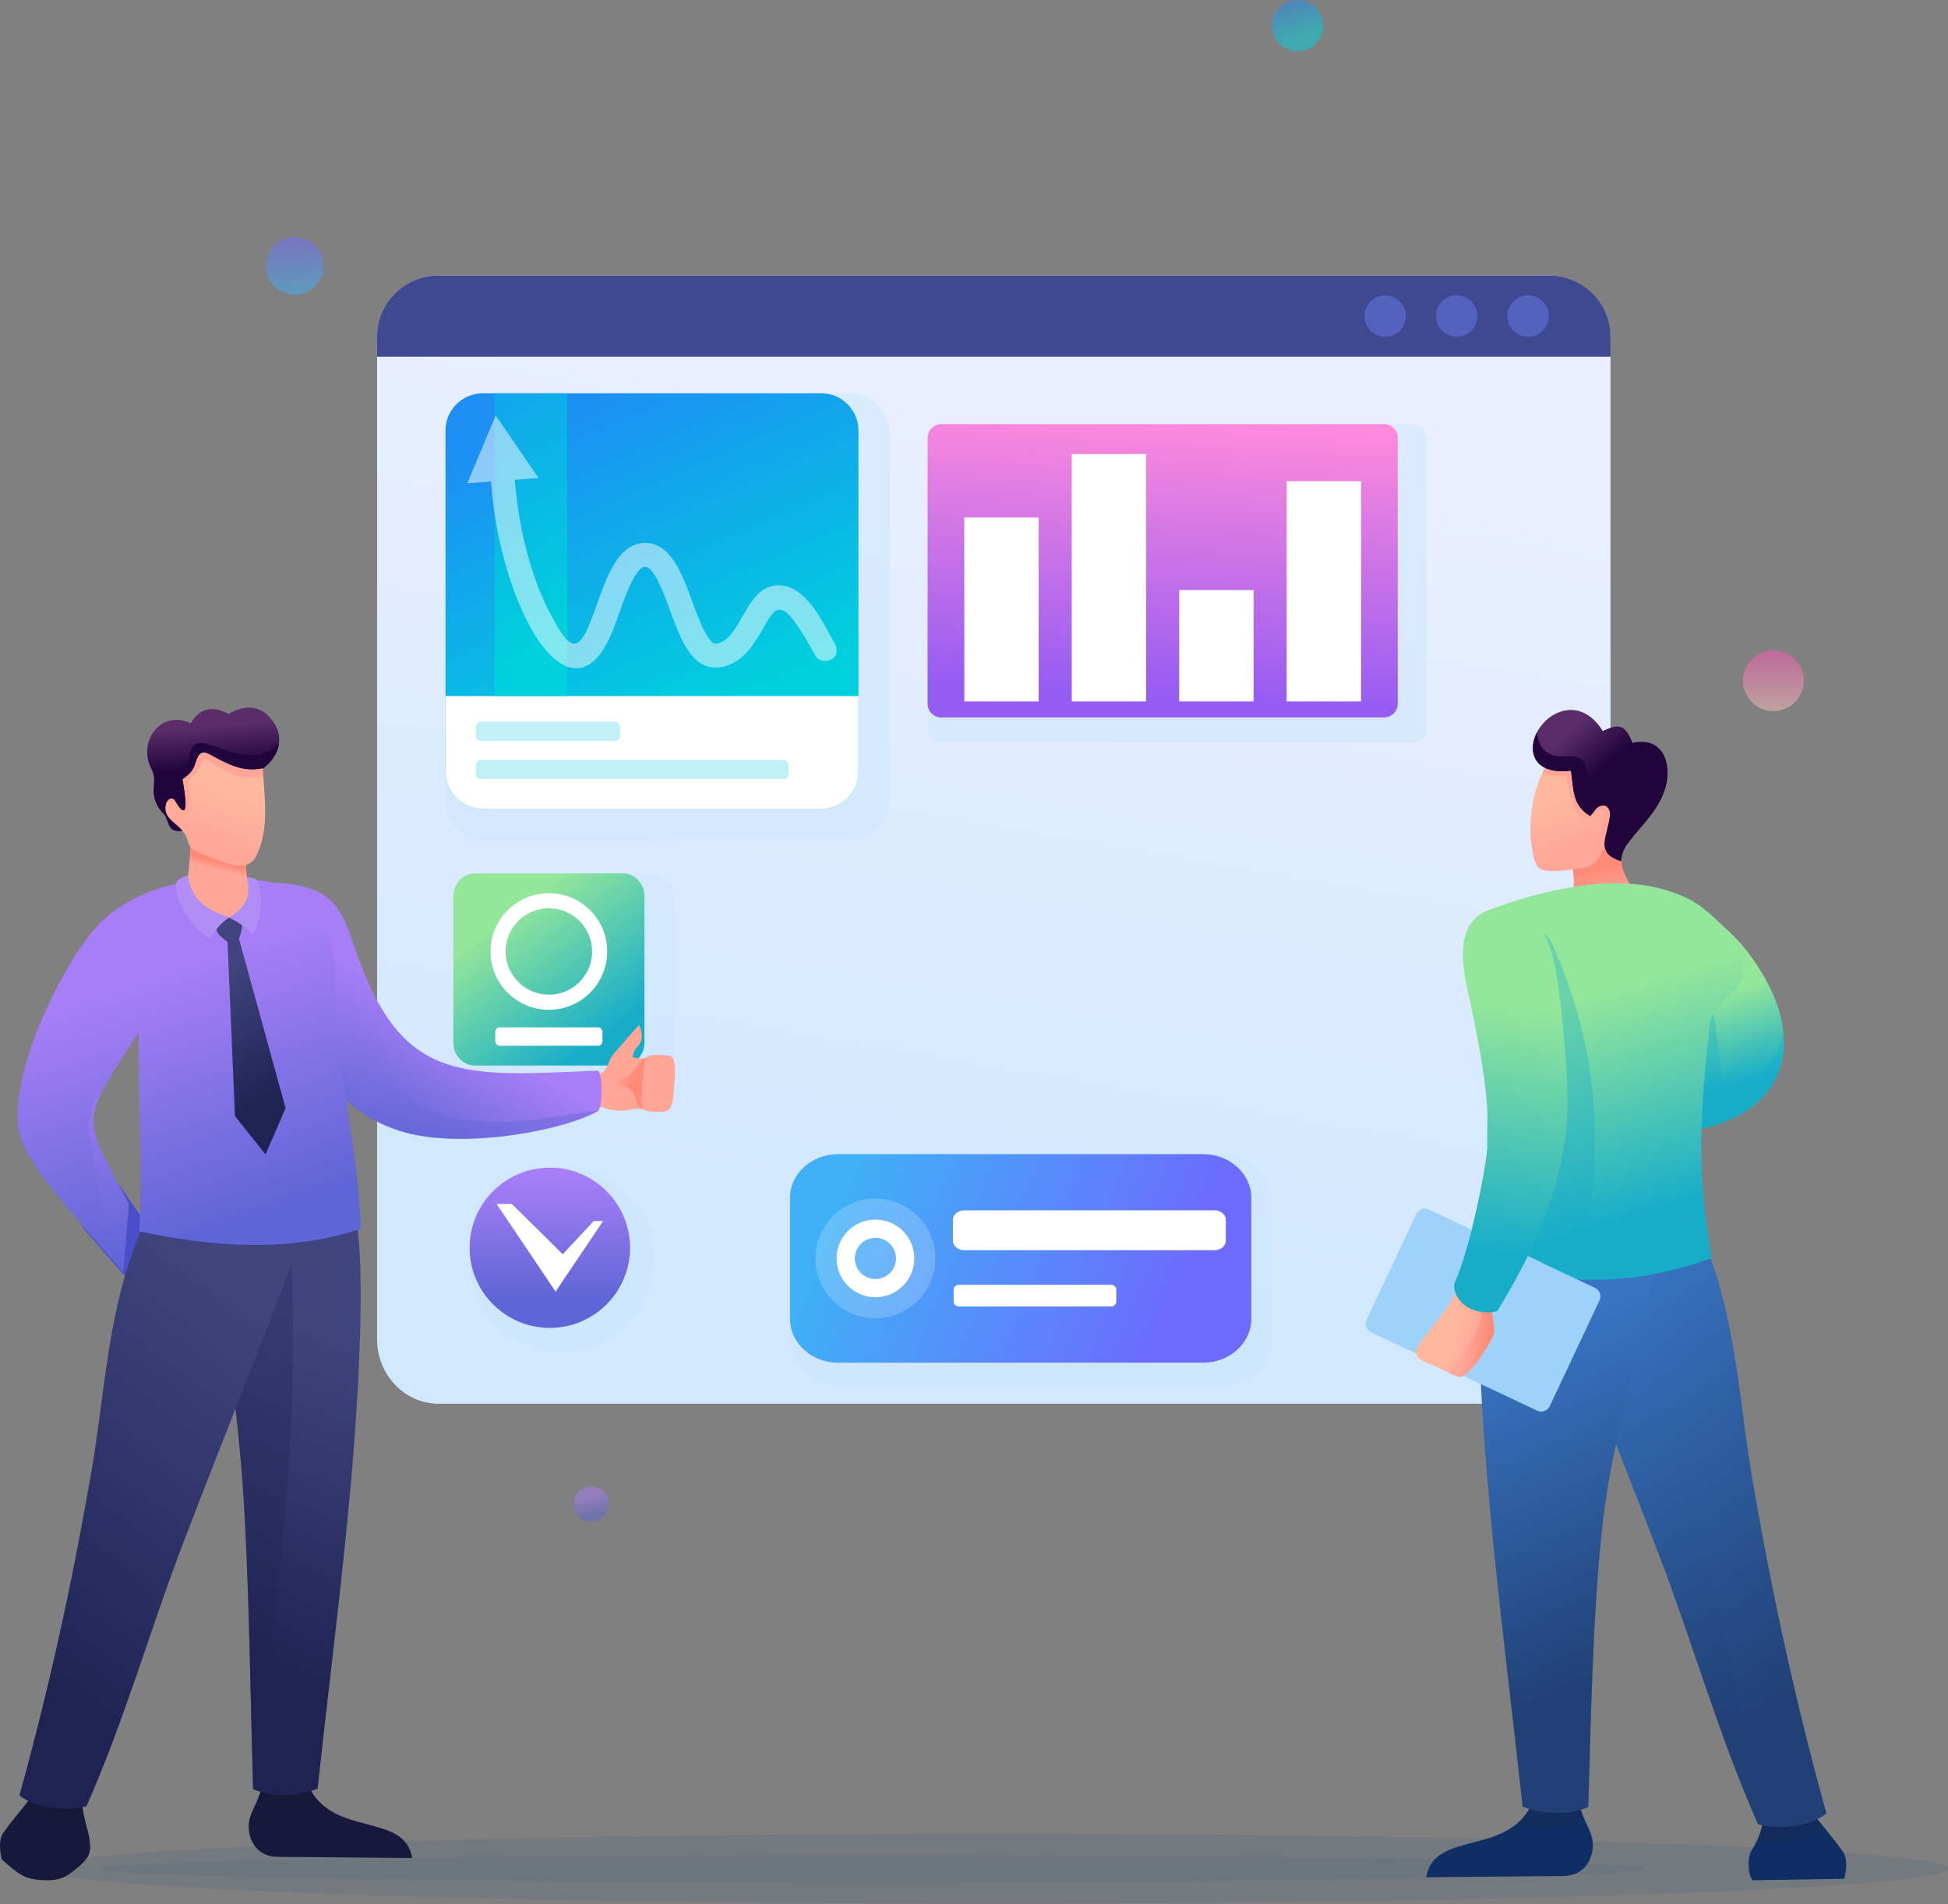 <svg width="540" height="528" viewBox="0 0 540 528" fill="none" xmlns="http://www.w3.org/2000/svg">
<rect x="0" y="0" width="540" height="528" fill="#808080" stroke="none"/>
<path opacity="0.1" d="M275.486 527.818C421.573 527.818 540 523.471 540 518.108C540 512.745 421.573 508.398 275.486 508.398C129.399 508.398 10.972 512.745 10.972 518.108C10.972 523.471 129.399 527.818 275.486 527.818Z" fill="#044072"/>
<path opacity="0.05" fill-rule="evenodd" clip-rule="evenodd" d="M241.961 521.979C359.856 521.979 455.429 520.246 455.429 518.108C455.429 515.97 359.856 514.237 241.961 514.237C124.066 514.237 28.492 515.97 28.492 518.108C28.492 520.246 124.066 521.979 241.961 521.979Z" fill="#044072"/>
<path fill-rule="evenodd" clip-rule="evenodd" d="M121.607 76.382H429.367C438.758 76.382 446.443 84.408 446.443 94.212V371.373C446.443 381.176 438.758 389.203 429.367 389.203H121.607C112.219 389.203 104.531 381.179 104.531 371.373V94.212C104.531 84.405 112.217 76.382 121.607 76.382Z" fill="url(#paint0_linear)"/>
<path fill-rule="evenodd" clip-rule="evenodd" d="M121.607 76.382H429.367C438.758 76.382 446.443 84.061 446.443 93.444V98.886H104.531V93.444C104.531 84.058 112.217 76.382 121.607 76.382Z" fill="#3E4992"/>
<path fill-rule="evenodd" clip-rule="evenodd" d="M383.992 81.889C387.169 81.889 389.742 84.46 389.742 87.634C389.742 90.808 387.169 93.379 383.992 93.379C380.816 93.379 378.243 90.808 378.243 87.634C378.245 84.46 380.818 81.889 383.992 81.889Z" fill="#5462BE"/>
<path fill-rule="evenodd" clip-rule="evenodd" d="M403.798 81.889C406.975 81.889 409.548 84.46 409.548 87.634C409.548 90.808 406.975 93.379 403.798 93.379C400.622 93.379 398.049 90.808 398.049 87.634C398.049 84.46 400.622 81.889 403.798 81.889Z" fill="#5462BE"/>
<path fill-rule="evenodd" clip-rule="evenodd" d="M423.601 81.889C426.778 81.889 429.351 84.46 429.351 87.634C429.351 90.808 426.778 93.379 423.601 93.379C420.425 93.379 417.852 90.808 417.852 87.634C417.852 84.46 420.425 81.889 423.601 81.889Z" fill="#5462BE"/>
<path opacity="0.5" fill-rule="evenodd" clip-rule="evenodd" d="M261.26 117.583H391.312C393.582 117.583 395.437 119.439 395.437 121.705V201.709C395.437 203.977 393.579 205.83 391.312 205.83H261.26C258.99 205.83 257.135 203.977 257.135 201.709V121.705C257.135 119.439 258.99 117.583 261.26 117.583Z" fill="#CDE7FF"/>
<path fill-rule="evenodd" clip-rule="evenodd" d="M260.936 117.583H383.666C385.758 117.583 387.467 119.293 387.467 121.381V195.121C387.467 197.209 385.756 198.919 383.666 198.919H260.936C258.843 198.919 257.135 197.209 257.135 195.121V121.384C257.135 119.293 258.843 117.583 260.936 117.583Z" fill="url(#paint1_linear)"/>
<path d="M287.931 143.481H267.31V194.479H287.931V143.481Z" fill="white"/>
<path d="M317.718 125.883H297.097V194.479H317.718V125.883Z" fill="white"/>
<path d="M347.505 163.593H326.884V194.479H347.505V163.593Z" fill="white"/>
<path d="M377.292 133.427H356.671V194.481H377.292V133.427Z" fill="white"/>
<path opacity="0.5" fill-rule="evenodd" clip-rule="evenodd" d="M352.585 333.43V337.802V370.803C352.585 378.185 346.317 384.234 338.672 384.234H232.916C225.271 384.234 219.003 378.19 219.003 370.803V337.802V333.43C219.003 326.043 225.265 320 232.916 320H338.672C346.325 320 352.585 326.043 352.585 333.43Z" fill="#CDE7FF"/>
<path fill-rule="evenodd" clip-rule="evenodd" d="M346.861 332.089V336.024V365.729C346.861 372.373 340.862 377.818 333.542 377.818H232.318C225 377.818 219 372.378 219 365.729V336.024V332.089C219 325.439 224.993 320 232.318 320H333.542C340.868 320 346.861 325.439 346.861 332.089Z" fill="url(#paint2_linear)"/>
<path fill-rule="evenodd" clip-rule="evenodd" d="M267.299 335.585H336.654C338.387 335.585 339.805 336.764 339.805 338.195V344.021C339.805 345.452 338.383 346.632 336.654 346.632H267.299C265.57 346.632 264.149 345.456 264.149 344.021V338.195C264.149 336.76 265.566 335.585 267.299 335.585Z" fill="white"/>
<path fill-rule="evenodd" clip-rule="evenodd" d="M265.778 356.211H308.02C308.804 356.211 309.443 356.851 309.443 357.635V360.809C309.443 361.593 308.802 362.231 308.02 362.231H265.778C264.994 362.231 264.353 361.591 264.353 360.809V357.635C264.355 356.851 264.996 356.211 265.778 356.211Z" fill="white"/>
<path opacity="0.2" d="M243.124 365.517C252.301 365.263 259.534 357.624 259.279 348.455C259.025 339.286 251.38 332.058 242.203 332.313C233.027 332.567 225.794 340.206 226.049 349.375C226.303 358.544 233.948 365.771 243.124 365.517Z" fill="white"/>
<path fill-rule="evenodd" clip-rule="evenodd" d="M242.678 338.142C248.629 338.142 253.453 342.962 253.453 348.908C253.453 354.854 248.629 359.674 242.678 359.674C236.727 359.674 231.903 354.854 231.903 348.908C231.903 342.962 236.727 338.142 242.678 338.142ZM242.678 343.201C239.524 343.201 236.966 345.756 236.966 348.908C236.966 352.06 239.524 354.615 242.678 354.615C245.832 354.615 248.389 352.06 248.389 348.908C248.391 345.756 245.834 343.201 242.678 343.201Z" fill="white"/>
<path opacity="0.5" fill-rule="evenodd" clip-rule="evenodd" d="M134.579 109.048H235.596C241.688 109.048 246.672 114.028 246.672 120.115V221.938C246.672 228.025 241.688 233.005 235.596 233.005H134.579C128.487 233.005 123.503 228.025 123.503 221.938V120.115C123.503 114.028 128.487 109.048 134.579 109.048Z" fill="#CDE7FF"/>
<path fill-rule="evenodd" clip-rule="evenodd" d="M133.794 109.048H227.677C233.34 109.048 237.972 113.676 237.972 119.335V213.969C237.972 219.625 233.34 224.256 227.677 224.256H133.794C128.13 224.256 123.499 219.628 123.499 213.969V119.335C123.501 113.676 128.133 109.048 133.794 109.048Z" fill="url(#paint3_linear)"/>
<path fill-rule="evenodd" clip-rule="evenodd" d="M237.971 192.983V213.966C237.971 219.623 233.34 224.253 227.677 224.253H133.793C128.133 224.253 123.499 219.625 123.499 213.966V192.983H237.971Z" fill="white"/>
<path d="M157.264 109.048H137.088V192.983H157.264V109.048Z" fill="url(#paint4_linear)"/>
<path opacity="0.5" fill-rule="evenodd" clip-rule="evenodd" d="M149.294 132.545L137.401 115.169L129.543 134.001L136.105 133.516C136.751 142.077 138.3 150.576 140.81 158.787C142.121 163.047 144.433 169.481 147.617 174.947C154.71 187.118 163.717 190.253 169.816 174.918C171.292 171.167 172.491 167.323 174.048 163.601C174.693 162.1 176.822 157.19 178.849 157.151C181.485 157.177 184.62 166.213 185.361 168.208C186.678 171.77 187.966 175.5 189.807 178.826C191.782 182.31 194.52 185.359 198.89 185.08C204.898 184.578 208.182 180.029 210.959 175.25C211.899 173.637 212.821 171.877 213.944 170.387C216.711 166.788 219.574 171.332 221.347 173.942C223.113 176.534 224.537 179.097 226.065 181.827C227.079 183.594 229.641 183.605 231.041 182.459C232.222 181.491 232.003 179.525 231.621 178.857C228.262 172.966 223.565 162.053 215.504 162.264C210.23 162.499 207.701 167.667 205.382 171.648C203.879 174.237 201.719 178.194 198.373 178.473C196.803 178.58 194.731 173.939 194.251 172.83C192.036 167.73 190.573 162.217 187.906 157.326C185.944 153.776 183.204 150.547 178.805 150.524C173.883 150.61 171.01 154.655 169.025 158.641C166.658 163.452 165.247 168.67 163.191 173.608C159.477 182.399 156.799 177.923 152.795 170.619C150.096 165.697 148.085 160.226 146.549 154.836C144.519 147.715 143.265 140.292 142.717 133.028L149.294 132.545Z" fill="white"/>
<path opacity="0.25" fill-rule="evenodd" clip-rule="evenodd" d="M133.321 210.717H217.178C217.962 210.717 218.605 211.359 218.605 212.142V214.606C218.605 215.389 217.962 216.031 217.178 216.031H133.321C132.537 216.031 131.894 215.389 131.894 214.606V212.142C131.894 211.359 132.534 210.717 133.321 210.717Z" fill="#02C9DE"/>
<path opacity="0.25" fill-rule="evenodd" clip-rule="evenodd" d="M133.321 200.106H170.49C171.274 200.106 171.916 200.748 171.916 201.531V203.995C171.916 204.779 171.274 205.421 170.49 205.421H133.321C132.537 205.421 131.894 204.781 131.894 203.995V201.531C131.894 200.748 132.534 200.106 133.321 200.106Z" fill="#02C9DE"/>
<path opacity="0.5" d="M156.84 374.826C170.957 374.239 181.924 362.328 181.336 348.222C180.749 334.116 168.828 323.157 154.711 323.744C140.594 324.331 129.626 336.243 130.214 350.349C130.802 364.455 142.723 375.414 156.84 374.826Z" fill="#CDE7FF"/>
<path d="M152.418 368.173C164.697 368.173 174.651 358.227 174.651 345.958C174.651 333.689 164.697 323.742 152.418 323.742C140.14 323.742 130.186 333.689 130.186 345.958C130.186 358.227 140.14 368.173 152.418 368.173Z" fill="url(#paint5_linear)"/>
<path fill-rule="evenodd" clip-rule="evenodd" d="M141.884 333.802L155.998 347.756L164.587 338.542H167.18L154.012 358.113L137.657 333.802H141.884Z" fill="white"/>
<path opacity="0.5" fill-rule="evenodd" clip-rule="evenodd" d="M179.931 242.151H132.618C128.791 242.151 125.659 245.461 125.659 249.473V296.406C125.659 300.415 128.807 303.728 132.618 303.728H179.931C183.742 303.728 186.89 300.434 186.89 296.406V249.473C186.89 245.445 183.758 242.151 179.931 242.151Z" fill="#CDE7FF"/>
<path fill-rule="evenodd" clip-rule="evenodd" d="M172.622 242.151H131.68C128.368 242.151 125.659 245.014 125.659 248.486V289.1C125.659 292.572 128.381 295.435 131.68 295.435H172.622C175.921 295.435 178.643 292.585 178.643 289.1V248.486C178.645 245.001 175.934 242.151 172.622 242.151Z" fill="url(#paint6_linear)"/>
<path fill-rule="evenodd" clip-rule="evenodd" d="M152.152 247.645C161.086 247.645 168.327 254.881 168.327 263.808C168.327 272.734 161.086 279.97 152.152 279.97C143.219 279.97 135.977 272.734 135.977 263.808C135.975 254.881 143.219 247.645 152.152 247.645ZM152.152 251.829C145.533 251.829 140.167 257.191 140.167 263.808C140.167 270.424 145.533 275.786 152.152 275.786C158.772 275.786 164.14 270.424 164.14 263.808C164.14 257.191 158.772 251.829 152.152 251.829Z" fill="white"/>
<path fill-rule="evenodd" clip-rule="evenodd" d="M138.47 284.84H165.836C166.483 284.84 167.014 285.456 167.014 286.208V288.573C167.014 289.325 166.483 289.941 165.836 289.941H138.47C137.822 289.941 137.292 289.325 137.292 288.573V286.208C137.289 285.454 137.819 284.84 138.47 284.84Z" fill="white"/>
<path fill-rule="evenodd" clip-rule="evenodd" d="M167.45 296.904C167.042 297.517 164.022 298.332 163.231 298.807L162.737 307.582C163.299 307.488 166.373 306.794 166.914 306.992C172.784 309.127 174.905 306.864 178.473 307.632C179.296 308.376 183.097 308.347 184.149 308.198C185.785 307.968 186.433 306.478 186.576 304.565C186.908 300.133 187.436 296.813 186.903 294.542C186.49 292.785 186.323 292.628 183.324 292.521C181.608 292.461 179.839 292.354 179.191 293.281C176.287 294.001 174.871 292.44 172.183 292.869C169.947 293.224 169.249 294.187 167.45 296.904Z" fill="#FFA698"/>
<path fill-rule="evenodd" clip-rule="evenodd" d="M179.435 293.143C178.928 293.461 178.695 294.056 178.57 295.058C178.244 297.723 177.99 301.459 177.807 304.176C177.685 305.992 177.854 307.512 178.962 307.697C175.279 307.196 176.995 302.116 173.053 301.049C171.334 300.584 167.345 301.469 165.211 302.456C169.937 299.112 170.117 300.206 173.967 298.457C175.051 297.966 177.468 293.641 179.435 293.143Z" fill="url(#paint7_linear)"/>
<path fill-rule="evenodd" clip-rule="evenodd" d="M177.136 284.182C176.308 285.148 173.941 287.693 173.173 288.69C171.446 290.932 169.255 292.362 168.549 295.343C167.831 298.387 177.63 297.549 175.383 293.641C175.357 292.994 175.639 291.284 176.446 290.527C178.384 288.716 178.131 286.14 177.136 284.182Z" fill="#FFA698"/>
<path fill-rule="evenodd" clip-rule="evenodd" d="M99.798 266.824C112.418 300.482 129.379 298.371 165.629 296.857C166.932 296.802 167.274 305.656 165.927 307.937C156.797 313.345 129.321 318.524 112.616 314.066C91.4 308.407 81.465 288.126 72.307 265.9C70.429 259.385 67.581 244.45 74.363 244.648C94.537 245.241 94.621 253.022 99.798 266.824Z" fill="url(#paint8_linear)"/>
<path opacity="0.4" fill-rule="evenodd" clip-rule="evenodd" d="M97.4 278.238C111.929 321.982 142.286 310.357 165.927 307.94C156.797 313.348 129.321 318.526 112.616 314.068C91.4 308.409 81.466 288.128 72.307 265.903C70.429 259.388 69.564 245.222 76.056 247.185C95.24 252.99 92.756 264.253 97.4 278.238Z" fill="url(#paint9_linear)"/>
<path fill-rule="evenodd" clip-rule="evenodd" d="M36.582 356.092L41.48 340.554L32.902 328.422L22.651 339.917C26.494 344.513 31.099 349.843 36.582 356.092Z" fill="#4B4ECA"/>
<path fill-rule="evenodd" clip-rule="evenodd" d="M0.554 515.591C4.98 519.464 6.474 521.075 12.187 521.304C16.847 521.492 18.435 520.286 21.11 518.141C24.078 515.76 25.01 514.26 24.992 512.104C24.955 507.987 22.889 504.234 22.657 499.074L13.289 499.502L9.248 497.604C7.438 499.982 3.592 504.362 0.886 508.222C-0.449 510.125 -0.031 513.568 0.554 515.591Z" fill="#16193B"/>
<path opacity="0.5" fill-rule="evenodd" clip-rule="evenodd" d="M23.594 504.807C23.15 503.05 22.75 501.176 22.656 499.069L13.289 499.498L9.248 497.6C8.535 498.537 7.506 499.782 6.356 501.184C10.016 505.086 21.209 507.268 23.594 504.807Z" fill="#16193B"/>
<path fill-rule="evenodd" clip-rule="evenodd" d="M72.49 495.585C71.722 499.396 69.397 502.306 69.029 505.109C68.396 509.933 71.178 514.78 76.889 514.83L114.244 515.161C112.266 502.411 92.298 509.479 85.593 495.34L76.899 495.828L72.49 495.585Z" fill="#16193B"/>
<path opacity="0.5" fill-rule="evenodd" clip-rule="evenodd" d="M72.49 495.585C72.239 496.83 71.824 497.979 71.364 499.057C74.862 501.481 81.614 503.123 89.433 500.44C87.923 499.13 86.604 497.477 85.593 495.342L76.899 495.83L72.49 495.585Z" fill="#16193B"/>
<path fill-rule="evenodd" clip-rule="evenodd" d="M98.082 332.867C99.608 342.016 100.106 350.731 99.978 362.109C99.5 404.85 92.62 453.253 88.041 495.958C81.944 498.292 75.241 498.169 70.162 496.081C69.423 471.355 69.162 445.874 67.872 421.446C66.247 390.677 62.368 366.601 55.349 328.218L84.245 327.239L98.082 332.867Z" fill="url(#paint10_linear)"/>
<path opacity="0.3" fill-rule="evenodd" clip-rule="evenodd" d="M79.715 332.867C81.241 342.015 81.249 368.349 81.121 379.727C80.695 417.838 74.854 458.359 70.162 496.081C69.423 471.355 69.162 445.874 67.872 421.446C66.448 394.498 63.295 372.685 57.82 341.898L79.715 332.867Z" fill="#1E2353"/>
<path fill-rule="evenodd" clip-rule="evenodd" d="M40.9 336.051C38.615 342.966 35.605 348.191 32.455 362.333C29.03 377.704 28.056 392.193 25.488 407.137C20.454 436.431 14.162 466.08 5.392 497.796C10.46 502.009 20.381 502.014 24.004 500.732C34.829 476.123 41.491 452.118 51.023 427.167C64.084 392.982 78.331 358.741 89.637 326.263L40.9 336.051Z" fill="url(#paint11_linear)"/>
<path fill-rule="evenodd" clip-rule="evenodd" d="M34.135 352.79L35.725 333.702C21.92 308.19 22.599 311.189 38.419 286.231C38.241 304.792 39.672 323.261 38.602 341.41C58.807 345.735 80.475 347.325 100.007 340.676C99.759 328.633 96.938 310.678 94.064 294.054C92.095 282.66 94.255 271.87 91.946 261.787C89.906 252.886 84.95 247.439 77.795 245.361C72.678 243.876 67.038 243.252 61.317 243.482C48.781 243.983 34.529 247.449 25.569 258.333C16.063 269.881 3.47 296.585 4.995 311.8C5.755 319.37 10.604 325.986 34.135 352.79Z" fill="url(#paint12_linear)"/>
<path opacity="0.4" fill-rule="evenodd" clip-rule="evenodd" d="M34.135 352.79L35.725 333.702C25.679 315.136 23.056 311.471 29.169 301.2C22.385 309.665 24.961 314.721 26.476 324.582C27.45 330.94 28.477 337.513 25.428 342.798C27.999 345.779 30.89 349.092 34.135 352.79Z" fill="url(#paint13_linear)"/>
<path fill-rule="evenodd" clip-rule="evenodd" d="M52.807 234.785C52.606 238.619 52.394 241.589 51.704 245.366C53.366 251.182 58.797 255 64.201 254.272C68.854 253.643 70.071 247.355 68.48 243.471C68.25 241.584 68.167 239.989 68.112 238.086L56.357 234.662L52.807 234.785Z" fill="#FFA698"/>
<path fill-rule="evenodd" clip-rule="evenodd" d="M52.807 234.785C52.749 235.904 52.689 236.951 52.616 237.964C57.647 243.568 64.287 244.463 68.48 243.471C68.25 241.584 68.167 239.989 68.112 238.086L56.357 234.662L52.807 234.785Z" fill="url(#paint14_linear)"/>
<path fill-rule="evenodd" clip-rule="evenodd" d="M50.965 230.232C47.946 230.801 47.178 229.783 46.475 227.771C45.751 225.696 45.811 226.267 44.531 224.675C43.907 223.902 43.499 223.151 43.207 222.386C42.233 219.831 42.791 218.28 42.752 216.315C42.703 213.872 41.642 212.945 41.209 211.366C39.095 203.718 45.683 197.046 52.864 200.562C55.461 195.895 59.58 195.807 63.334 197.963C67.715 195.316 71.921 195.611 74.893 199.015C80.656 205.616 75.259 212.191 71.293 213.96L58.682 222.924L50.965 230.232Z" fill="url(#paint15_linear)"/>
<path fill-rule="evenodd" clip-rule="evenodd" d="M50.965 230.232C47.945 230.801 47.177 229.783 46.475 227.771C45.751 225.696 45.811 226.267 44.531 224.675C43.907 223.903 43.499 223.151 43.207 222.386C42.233 219.831 42.791 218.28 42.752 216.315L42.75 216.237C44.625 219.455 48.604 220.076 48.982 215.555C50.96 214.002 52.235 212.06 52.509 209.797C52.856 206.929 54.069 205.344 57.282 206.253C64.721 208.359 70.808 212.246 77.346 206.052C76.876 209.803 73.799 212.841 71.291 213.961L58.679 222.924L50.965 230.232Z" fill="#22043D"/>
<path fill-rule="evenodd" clip-rule="evenodd" d="M72.79 213.073C73.341 220.875 74.577 228.865 71.547 236.283C70.445 238.976 68.692 240.652 64.489 239.752C61.573 239.128 58.533 237.797 55.829 236.7C51.728 235.035 52.324 233.393 51.634 231.963C51.357 231.391 50.921 230.757 50.294 230.018C48.679 228.123 45.976 226.977 45.874 224.294C45.782 221.828 47.64 220.509 48.591 222.198C49.92 224.56 52.945 228.549 50.66 216.101C53.149 214.216 53.63 213.472 54.285 211.436C54.928 209.445 55.62 207.887 57.992 209.15C62.869 211.752 67.088 214.276 72.79 213.073Z" fill="url(#paint16_linear)"/>
<path fill-rule="evenodd" clip-rule="evenodd" d="M72.79 213.073C72.845 213.835 72.905 214.597 72.966 215.362C65.382 216.662 61.589 213.331 56.751 210.257C55.014 213.227 54.568 214.094 52.099 216.495C52.162 217.359 53.063 222.156 52.449 224.511C51.95 226.427 50.923 226.153 49.816 224.988C49.071 224.208 47.439 220.697 46.041 222.921C46.514 221.41 47.836 220.859 48.588 222.198C49.918 224.56 52.943 228.549 50.657 216.101C53.147 214.216 53.627 213.472 54.283 211.436C54.925 209.445 55.618 207.887 57.99 209.15C62.869 211.752 67.088 214.276 72.79 213.073Z" fill="#FFA698"/>
<path fill-rule="evenodd" clip-rule="evenodd" d="M63.078 261.218L65.131 309.428L73.613 320.098L79.164 307.243L66.254 260.312C67.587 256.371 67.148 255.47 66.388 254.888C65.494 254.207 66.362 254.126 63.389 254.486C61.43 254.724 59.429 254.922 59.716 257.039C59.935 258.668 61.343 259.842 63.078 261.218Z" fill="url(#paint17_linear)"/>
<path fill-rule="evenodd" clip-rule="evenodd" d="M52.073 242.691C50.38 243.254 49.118 243.823 48.821 244.909C47.802 248.65 54.264 259.197 58.47 260.187C59.889 257.55 61.106 256.063 63.614 254.314C56.649 252.265 52.836 248.856 52.073 242.691Z" fill="#B18EF6"/>
<path fill-rule="evenodd" clip-rule="evenodd" d="M68.472 243.184C69.729 243.228 70.847 243.641 71.064 243.884C72.845 245.867 72.929 254.267 70.076 259.043C67.644 256.666 65.57 255.384 63.405 254.374C69.635 250.647 69.094 247.031 68.472 243.184Z" fill="#B18EF6"/>
<path fill-rule="evenodd" clip-rule="evenodd" d="M435.422 237.927C436.07 241.816 437.219 245.632 434.86 250.806L456.954 250.949C449.494 243.988 449.016 239.812 449.102 233.271L440.842 234.928L435.422 237.927Z" fill="url(#paint18_linear)"/>
<path fill-rule="evenodd" clip-rule="evenodd" d="M429.132 211.648C425.713 216.114 423.375 226.281 424.519 234.043C424.905 236.664 425.263 239.934 427.068 240.898C429.033 241.949 432.045 241.493 436.608 240.973C443.23 240.224 442.488 238.645 445.939 232.529L451.642 218.4L439.792 206.694L429.132 211.648Z" fill="url(#paint19_linear)"/>
<path fill-rule="evenodd" clip-rule="evenodd" d="M429.132 211.648C428.607 212.332 428.111 213.151 427.646 214.073C429.492 215.185 430.66 215.467 434.328 215.114C434.571 218.761 436.383 227.915 440.769 226.826C441.548 226.633 442.441 225.579 443.277 225.036C444.304 224.373 445.699 224.715 445.09 226.672C443.442 231.997 441.995 232.994 443.781 236.656C444.34 235.578 444.975 234.231 445.934 232.532L451.636 218.403L439.787 206.697L429.132 211.648Z" fill="#FFA698"/>
<path fill-rule="evenodd" clip-rule="evenodd" d="M435.498 213.665C425.01 214.944 423.498 208.247 425.932 203.274C428.973 197.062 438.215 192.883 444.309 202.7C448.805 200.487 450.542 200.936 452.535 205.965C460.719 204.086 463.645 211.402 461.701 218.299C459.928 224.597 455.218 228.63 451.425 233.532C450.294 234.993 449.246 236.531 448.382 238.227C445.842 237.436 445.27 236.421 444.866 234.591C444.581 233.315 446.015 229 446.302 226.179C446.516 224.08 445.111 222.433 442.883 223.848C442.222 224.268 441.817 225.296 440.788 226.226C435.832 223.258 436.253 218.948 435.498 213.665Z" fill="url(#paint20_linear)"/>
<path fill-rule="evenodd" clip-rule="evenodd" d="M435.498 213.666C425.01 214.945 423.497 208.247 425.932 203.275C425.971 203.194 426.013 203.113 426.055 203.032C426.434 207.328 428.965 209.855 433.275 209.709C438.121 209.544 439.542 209.917 440.385 215.991C440.832 219.197 441.119 221.22 443.115 220.703C447.438 219.58 449.852 221.483 449.883 226.714C449.899 229.301 450.879 231.219 452.739 231.9C452.292 232.435 451.853 232.978 451.425 233.532C450.294 234.991 449.575 236.734 449.319 238.773C441.827 236.439 445.764 231.438 446.3 226.179C446.514 224.08 445.108 222.433 442.88 223.848C442.219 224.268 441.814 225.297 440.785 226.226C435.832 223.258 436.253 218.949 435.498 213.666Z" fill="#22043D"/>
<path fill-rule="evenodd" clip-rule="evenodd" d="M473.187 252.638C477.194 256.326 481.277 259.832 484.122 263.507C508.05 294.443 490.292 323.003 435.258 312.004C441.407 273.52 448.494 282.634 473.187 252.638Z" fill="url(#paint21_linear)"/>
<path opacity="0.35" fill-rule="evenodd" clip-rule="evenodd" d="M494.393 286.406C496.352 306.574 476.047 320.155 435.257 312.004C439.967 282.517 445.231 280.971 458.542 268.369L474.297 275.427C475.611 284.892 476.961 293.97 477.896 303.492C487.272 299.55 492.141 295.416 494.393 286.406Z" fill="#17ACC8"/>
<path fill-rule="evenodd" clip-rule="evenodd" d="M511.218 520.917L485.841 521.321C484.576 519.917 484.237 515.088 485.569 513.016C487.442 510.103 488.57 506.984 488.701 504.089L498.246 504.525L502.363 502.593C504.21 505.016 508.126 509.479 510.881 513.412C512.237 515.349 511.814 518.857 511.218 520.917Z" fill="#0F2F64"/>
<path opacity="0.3" fill-rule="evenodd" clip-rule="evenodd" d="M487.742 509.933C488.194 508.142 488.601 506.234 488.698 504.089L498.243 504.525L502.36 502.593C503.086 503.546 504.134 504.817 505.304 506.245C501.576 510.215 490.171 512.441 487.742 509.933Z" fill="#1E2353"/>
<path fill-rule="evenodd" clip-rule="evenodd" d="M470.11 337.988C472.438 345.033 475.504 350.355 478.715 364.766C482.205 380.427 483.197 395.19 485.812 410.415C490.94 440.26 497.35 470.472 506.287 502.786C501.122 507.08 491.016 507.083 487.325 505.777C476.296 480.704 469.509 456.247 459.797 430.824C446.49 395.994 431.974 361.106 420.454 328.014L470.11 337.988Z" fill="url(#paint22_linear)"/>
<path opacity="0.5" fill-rule="evenodd" clip-rule="evenodd" d="M448.985 337.508C454.199 353.278 483.5 467.024 487.325 505.778C476.296 480.704 469.509 456.247 459.797 430.824C446.49 395.994 431.974 361.106 420.454 328.014L448.985 337.508Z" fill="url(#paint23_linear)"/>
<path fill-rule="evenodd" clip-rule="evenodd" d="M437.925 500.536C438.706 504.42 441.077 507.385 441.451 510.238C442.094 515.153 439.259 520.092 433.442 520.144L395.382 520.481C397.398 507.49 417.742 514.691 424.576 500.286L433.434 500.784L437.925 500.536Z" fill="#0F2F64"/>
<path opacity="0.3" fill-rule="evenodd" clip-rule="evenodd" d="M437.925 500.536C438.181 501.805 438.604 502.974 439.074 504.073C435.508 506.545 428.63 508.215 420.663 505.483C422.202 504.149 423.544 502.465 424.576 500.288L433.434 500.787L437.925 500.536Z" fill="#1E2353"/>
<path fill-rule="evenodd" clip-rule="evenodd" d="M411.847 334.746C410.292 344.067 409.783 352.947 409.914 364.539C410.402 408.089 417.411 457.406 422.076 500.915C428.288 503.293 435.119 503.167 440.291 501.04C441.043 475.849 441.48 449.066 444.066 424.278C448.363 383.094 465.277 354.244 455.385 330.009L425.942 329.012L411.847 334.746Z" fill="url(#paint24_linear)"/>
<path fill-rule="evenodd" clip-rule="evenodd" d="M480.042 261.682C488.894 276.31 475.191 274.216 473.882 284.613C471.346 308.326 470.162 324.569 474.506 348.812C447.603 358.551 425.6 354.925 410.865 348.969C413.803 330.351 410.46 284.869 415.222 267.602C417.999 257.537 405.635 255.12 413.226 252.174C427.134 246.776 446.822 242.331 461.239 246.635C465.844 248.01 469.619 249.43 473.299 252.87C475.538 254.959 477.795 257.971 480.042 261.682Z" fill="url(#paint25_linear)"/>
<path opacity="0.35" fill-rule="evenodd" clip-rule="evenodd" d="M437.277 354.735C426.932 354.213 418.038 351.866 410.862 348.966C413.801 330.351 410.457 284.866 415.219 267.599C417.993 257.535 406.406 256.736 413.994 253.789C418.312 252.113 428.058 256.692 430.321 261.787C445.268 295.463 444.097 324.083 437.277 354.735Z" fill="#17ACC8"/>
<path fill-rule="evenodd" clip-rule="evenodd" d="M378.818 365.938L392.618 336.573C393.224 335.284 394.778 334.72 396.069 335.328L442.151 357.073C443.442 357.682 444.003 359.229 443.397 360.521L429.599 389.886C428.993 391.175 427.439 391.739 426.149 391.131L380.066 369.386C378.773 368.777 378.209 367.23 378.818 365.938Z" fill="#9FD2FB"/>
<path opacity="0.5" fill-rule="evenodd" clip-rule="evenodd" d="M413.889 343.631L427.185 349.906C423.91 355.254 420.955 360.143 418.56 365.982C418.594 370.234 417.335 374.768 409.37 383.11L400.974 379.148L406.403 371.925L413.889 343.631Z" fill="#9FD2FB"/>
<path fill-rule="evenodd" clip-rule="evenodd" d="M398.681 379.171C402.333 381.009 404.268 381.951 405.198 381.682C407.562 380.998 411.747 374.585 413.625 371.012C415.289 367.846 412.656 364.066 414.009 361.902C412.079 358.694 408.077 353.959 404.759 353.907C403.984 361.821 394.133 370.009 392.605 374.407C391.68 377.075 396.782 378.216 398.681 379.171Z" fill="url(#paint26_linear)"/>
<path fill-rule="evenodd" clip-rule="evenodd" d="M401.552 380.586C403.414 381.468 404.551 381.867 405.198 381.679C407.563 380.996 411.747 374.582 413.626 371.009C415.29 367.843 412.656 364.063 414.01 361.9C412.082 358.692 414.03 362.124 410.71 362.072C411.071 369.443 406.35 373.922 401.552 380.586Z" fill="url(#paint27_linear)"/>
<path fill-rule="evenodd" clip-rule="evenodd" d="M433.484 287.27C434.625 298.157 435.012 309.164 433.619 317.487C431.201 331.924 426.036 345.542 415.057 363.531C408.32 365.188 402.474 360.681 403.179 355.716C407.552 346.64 412.492 321.588 412.534 315.391C412.617 302.97 410.514 291.464 406.622 273.556C403.561 259.643 407.134 253.966 413.748 251.933C431.383 246.509 432.225 275.273 433.484 287.27Z" fill="url(#paint28_linear)"/>
<path opacity="0.5" fill-rule="evenodd" clip-rule="evenodd" d="M81.711 65.724C77.297 65.724 73.717 69.302 73.717 73.717C73.717 78.132 77.296 81.71 81.711 81.71C86.126 81.71 89.704 78.132 89.704 73.717C89.705 69.302 86.127 65.724 81.711 65.724Z" fill="url(#paint29_linear)"/>
<path opacity="0.5" fill-rule="evenodd" clip-rule="evenodd" d="M491.596 180.296C486.936 180.296 483.158 184.074 483.158 188.734C483.158 193.394 486.936 197.171 491.596 197.171C496.256 197.171 500.033 193.394 500.033 188.734C500.033 184.074 496.256 180.296 491.596 180.296Z" fill="url(#paint30_linear)"/>
<path opacity="0.5" d="M163.865 421.875C166.563 421.875 168.75 419.688 168.75 416.99C168.75 414.292 166.563 412.105 163.865 412.105C161.167 412.105 158.98 414.292 158.98 416.99C158.98 419.688 161.167 421.875 163.865 421.875Z" fill="url(#paint31_linear)"/>
<path opacity="0.5" fill-rule="evenodd" clip-rule="evenodd" d="M359.704 0C355.78 0 352.599 3.181 352.599 7.105C352.599 11.029 355.78 14.21 359.704 14.21C363.628 14.21 366.809 11.029 366.809 7.105C366.809 3.181 363.628 0 359.704 0Z" fill="url(#paint32_linear)"/>
<defs>
<linearGradient id="paint0_linear" x1="256.119" y1="345.784" x2="295.963" y2="112.966" gradientUnits="userSpaceOnUse">
<stop stop-color="#D1E8FF"/>
<stop offset="1" stop-color="#EAEFFF"/>
</linearGradient>
<linearGradient id="paint1_linear" x1="320.278" y1="192.448" x2="324.811" y2="115.688" gradientUnits="userSpaceOnUse">
<stop stop-color="#965CF2"/>
<stop offset="1" stop-color="#FF8ADC"/>
</linearGradient>
<linearGradient id="paint2_linear" x1="325.283" y1="366.231" x2="234.224" y2="328.927" gradientUnits="userSpaceOnUse">
<stop stop-color="#6D6AFE"/>
<stop offset="1" stop-color="#3FB0F7"/>
</linearGradient>
<linearGradient id="paint3_linear" x1="156.209" y1="110.783" x2="194.196" y2="197.446" gradientUnits="userSpaceOnUse">
<stop stop-color="#1C8EF4"/>
<stop offset="1" stop-color="#00CFDD"/>
</linearGradient>
<linearGradient id="paint4_linear" x1="105.117" y1="87.427" x2="160.168" y2="170.787" gradientUnits="userSpaceOnUse">
<stop stop-color="#1C8EF4"/>
<stop offset="1" stop-color="#00CFDD"/>
</linearGradient>
<linearGradient id="paint5_linear" x1="152.629" y1="326.011" x2="152.263" y2="360.712" gradientUnits="userSpaceOnUse">
<stop stop-color="#A77EF7"/>
<stop offset="1" stop-color="#5E65D6"/>
</linearGradient>
<linearGradient id="paint6_linear" x1="140.51" y1="253.662" x2="166.747" y2="287.803" gradientUnits="userSpaceOnUse">
<stop stop-color="#94E69A"/>
<stop offset="1" stop-color="#17ADC9"/>
</linearGradient>
<linearGradient id="paint7_linear" x1="175.514" y1="299.316" x2="171.512" y2="297.411" gradientUnits="userSpaceOnUse">
<stop stop-color="#FF8A78"/>
<stop offset="1" stop-color="#FFA799"/>
</linearGradient>
<linearGradient id="paint8_linear" x1="117.334" y1="279.282" x2="98.999" y2="310.703" gradientUnits="userSpaceOnUse">
<stop stop-color="#A77EF7"/>
<stop offset="1" stop-color="#5E65D6"/>
</linearGradient>
<linearGradient id="paint9_linear" x1="103.796" y1="260.562" x2="131.228" y2="310.715" gradientUnits="userSpaceOnUse">
<stop stop-color="#A77EF7"/>
<stop offset="1" stop-color="#5E65D6"/>
</linearGradient>
<linearGradient id="paint10_linear" x1="91.123" y1="365.237" x2="52.718" y2="457.992" gradientUnits="userSpaceOnUse">
<stop stop-color="#40457F"/>
<stop offset="1" stop-color="#1E2353"/>
</linearGradient>
<linearGradient id="paint11_linear" x1="76.486" y1="360.533" x2="-0.666" y2="462.063" gradientUnits="userSpaceOnUse">
<stop stop-color="#40457F"/>
<stop offset="1" stop-color="#1E2353"/>
</linearGradient>
<linearGradient id="paint12_linear" x1="42.62" y1="270.311" x2="66.473" y2="339.559" gradientUnits="userSpaceOnUse">
<stop stop-color="#A77EF7"/>
<stop offset="1" stop-color="#5E65D6"/>
</linearGradient>
<linearGradient id="paint13_linear" x1="28.071" y1="308.657" x2="31.491" y2="349.117" gradientUnits="userSpaceOnUse">
<stop stop-color="#A77EF7"/>
<stop offset="1" stop-color="#5E65D6"/>
</linearGradient>
<linearGradient id="paint14_linear" x1="60.659" y1="239.061" x2="60.127" y2="241.26" gradientUnits="userSpaceOnUse">
<stop stop-color="#FF8A78"/>
<stop offset="1" stop-color="#FFA799"/>
</linearGradient>
<linearGradient id="paint15_linear" x1="58.588" y1="201.265" x2="59.66" y2="212.738" gradientUnits="userSpaceOnUse">
<stop stop-color="#5A2D68"/>
<stop offset="1" stop-color="#22043D"/>
</linearGradient>
<linearGradient id="paint16_linear" x1="62.624" y1="218.764" x2="57.544" y2="233.215" gradientUnits="userSpaceOnUse">
<stop stop-color="#FFB89E"/>
<stop offset="1" stop-color="#FFA799"/>
</linearGradient>
<linearGradient id="paint17_linear" x1="58.427" y1="269.995" x2="78.631" y2="303.208" gradientUnits="userSpaceOnUse">
<stop stop-color="#40457F"/>
<stop offset="1" stop-color="#1E2353"/>
</linearGradient>
<linearGradient id="paint18_linear" x1="443.472" y1="240.832" x2="445.592" y2="249.589" gradientUnits="userSpaceOnUse">
<stop stop-color="#FF8A78"/>
<stop offset="1" stop-color="#FFA799"/>
</linearGradient>
<linearGradient id="paint19_linear" x1="435.122" y1="219.999" x2="440.717" y2="234.008" gradientUnits="userSpaceOnUse">
<stop stop-color="#FFB89E"/>
<stop offset="1" stop-color="#FFA799"/>
</linearGradient>
<linearGradient id="paint20_linear" x1="436.087" y1="202.412" x2="444.677" y2="212.539" gradientUnits="userSpaceOnUse">
<stop stop-color="#5A2D68"/>
<stop offset="1" stop-color="#22043D"/>
</linearGradient>
<linearGradient id="paint21_linear" x1="459.578" y1="280.946" x2="466.912" y2="305.001" gradientUnits="userSpaceOnUse">
<stop stop-color="#94E69A"/>
<stop offset="1" stop-color="#17ADC9"/>
</linearGradient>
<linearGradient id="paint22_linear" x1="434.628" y1="364.85" x2="508.751" y2="460.885" gradientUnits="userSpaceOnUse">
<stop stop-color="#3874C2"/>
<stop offset="1" stop-color="#214075"/>
</linearGradient>
<linearGradient id="paint23_linear" x1="434.712" y1="366.352" x2="493.346" y2="463.445" gradientUnits="userSpaceOnUse">
<stop stop-color="#3874C2"/>
<stop offset="1" stop-color="#214075"/>
</linearGradient>
<linearGradient id="paint24_linear" x1="419.413" y1="372.481" x2="458.41" y2="459.371" gradientUnits="userSpaceOnUse">
<stop stop-color="#3874C2"/>
<stop offset="1" stop-color="#214075"/>
</linearGradient>
<linearGradient id="paint25_linear" x1="438.015" y1="276.884" x2="454.719" y2="336.735" gradientUnits="userSpaceOnUse">
<stop stop-color="#94E69A"/>
<stop offset="1" stop-color="#17ADC9"/>
</linearGradient>
<linearGradient id="paint26_linear" x1="402.973" y1="367.325" x2="411.207" y2="369.469" gradientUnits="userSpaceOnUse">
<stop stop-color="#FFB89E"/>
<stop offset="1" stop-color="#FFA799"/>
</linearGradient>
<linearGradient id="paint27_linear" x1="412.872" y1="371.621" x2="406.196" y2="370.795" gradientUnits="userSpaceOnUse">
<stop stop-color="#FF8A78"/>
<stop offset="1" stop-color="#FFA799"/>
</linearGradient>
<linearGradient id="paint28_linear" x1="420.932" y1="279.089" x2="412.904" y2="346.931" gradientUnits="userSpaceOnUse">
<stop stop-color="#94E69A"/>
<stop offset="1" stop-color="#17ADC9"/>
</linearGradient>
<linearGradient id="paint29_linear" x1="81.186" y1="66.415" x2="82.164" y2="80" gradientUnits="userSpaceOnUse">
<stop stop-color="#6D6AFE"/>
<stop offset="1" stop-color="#3FB0F7"/>
</linearGradient>
<linearGradient id="paint30_linear" x1="491.571" y1="181.891" x2="491.624" y2="196.299" gradientUnits="userSpaceOnUse">
<stop stop-color="#FA5DB1"/>
<stop offset="1" stop-color="#FEBFBF"/>
</linearGradient>
<linearGradient id="paint31_linear" x1="163.44" y1="414.645" x2="164.449" y2="420.21" gradientUnits="userSpaceOnUse">
<stop stop-color="#A77EF7"/>
<stop offset="1" stop-color="#5E65D6"/>
</linearGradient>
<linearGradient id="paint32_linear" x1="357.716" y1="1.009" x2="360.494" y2="9.531" gradientUnits="userSpaceOnUse">
<stop stop-color="#1C8EF4"/>
<stop offset="1" stop-color="#00CFDD"/>
</linearGradient>
</defs>
</svg>
